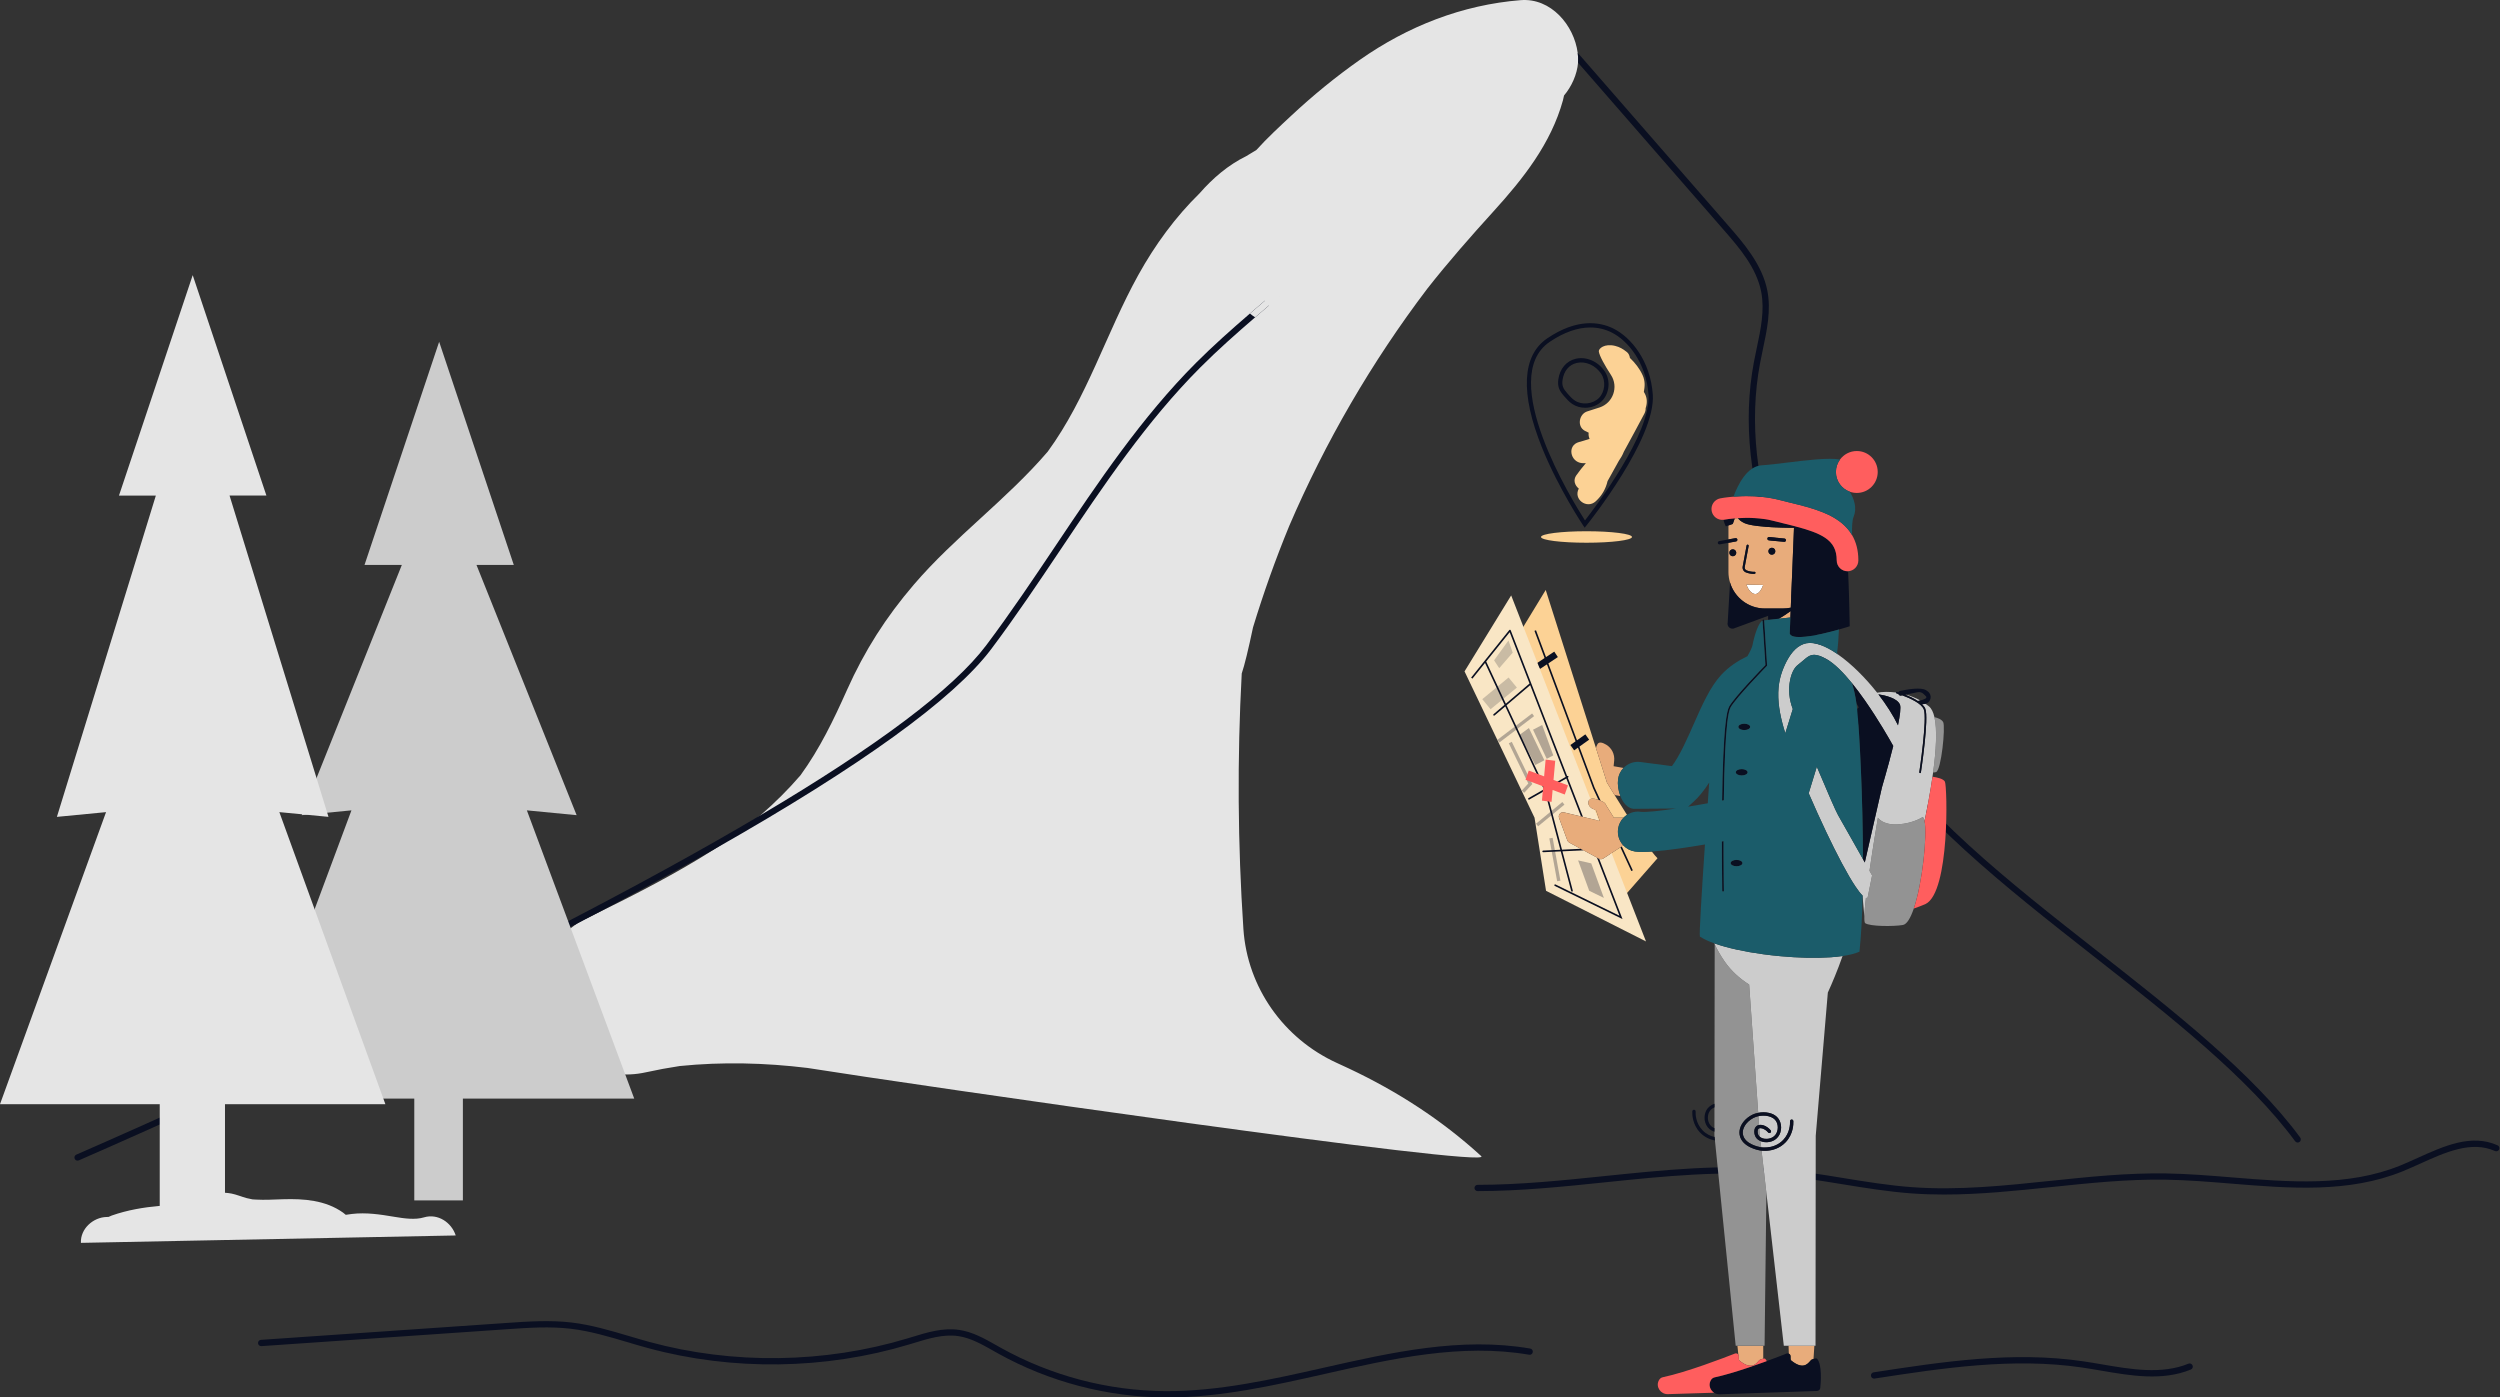 <?xml version="1.0" encoding="UTF-8"?>
<svg width="195px" height="109px" viewBox="0 0 195 109" version="1.1" xmlns="http://www.w3.org/2000/svg" xmlns:xlink="http://www.w3.org/1999/xlink">
    <rect x="0" y="0" width="195" height="109" fill="#333333" stroke="none"/>
    <!-- Generator: Sketch 57.1 (83088) - https://sketch.com -->
    <title>Woman Hiking</title>
    <desc>Created with Sketch.</desc>
    <g id="Page-1" stroke="none" stroke-width="1" fill="none" fill-rule="evenodd">
        <g id="General-Challenge-(-With-ongoing-challenge-)" transform="translate(-132, -568)">
            <g id="Woman-Hiking" transform="translate(132, 568)">
                <path d="M123.087,4.89 C123.017,5.8 122.579,6.762 121.994,7.45 C121.972,7.577 121.944,7.702 121.91,7.825 C120.975,11.201 118.818,13.926 116.506,16.472 C114.717,18.443 112.966,20.434 111.321,22.528 C106.997,28.23 103.384,34.448 100.558,41.027 C99.492,43.618 98.55,46.26 97.735,48.939 C97.375,50.646 97.07,51.907 96.855,52.533 C96.497,59.17 96.542,65.825 96.985,72.457 C97.292,77.021 100.121,81.011 104.273,82.908 C104.584,83.05 104.894,83.193 105.204,83.339 C108.982,85.12 112.446,87.351 115.539,90.18 C116.643,91.189 70.929,84.567 62.984,83.3 C59.673,82.897 56.34,82.814 53.021,83.15 C52.132,83.284 51.247,83.448 50.367,83.642 C47.199,84.342 44.019,82.821 42.792,79.773 C41.727,77.13 42.541,73.651 45.014,72.039 C45.192,71.923 45.38,71.816 45.575,71.721 C45.83,71.596 46.087,71.47 46.344,71.344 C46.35,71.341 46.357,71.337 46.363,71.334 C49.566,69.759 52.755,68.132 55.762,66.212 C56.453,65.769 57.135,65.312 57.806,64.836 C58.328,64.43 58.839,64.009 59.337,63.575 C60.44,62.615 61.48,61.586 62.436,60.475 C63.937,58.411 65.021,56.156 66.067,53.815 C67.434,50.757 69.1,48.143 71.286,45.593 C74.485,41.859 78.526,38.96 81.723,35.227 C84.797,31.02 86.281,25.975 88.792,21.443 C90.099,19.085 91.69,16.918 93.57,15.076 C94.605,13.891 95.805,12.868 97.197,12.184 C97.458,12.018 97.725,11.857 97.995,11.702 C97.996,11.702 97.996,11.702 97.996,11.701 C98.853,10.751 99.805,9.875 100.707,9.033 C102.393,7.459 104.187,5.99 106.073,4.665 C109.808,2.043 114.056,0.377 118.611,0.012 C120.977,-0.178 122.784,1.974 123.061,4.131 C123.078,4.256 123.09,4.381 123.095,4.506 C123.1,4.633 123.097,4.76 123.087,4.89 Z" id="Path" fill="#E5E5E5" fill-rule="nonzero"></path>
                <path d="M194.81,89.334 C192.775,88.42 190.638,89.385 188.57,90.32 C188.124,90.522 187.662,90.731 187.22,90.912 C183.124,92.575 178.546,92.2 174.119,91.838 C172.413,91.699 170.651,91.554 168.935,91.527 C165.926,91.48 162.886,91.798 159.944,92.106 C156.404,92.478 152.744,92.862 149.153,92.6 C147.338,92.469 145.506,92.169 143.735,91.88 C142.173,91.624 140.557,91.361 138.952,91.21 C134.36,90.78 129.697,91.264 125.187,91.73 C121.932,92.067 118.565,92.415 115.253,92.418 C115.118,92.418 115.009,92.527 115.009,92.663 C115.009,92.798 115.118,92.907 115.253,92.907 C118.589,92.905 121.969,92.556 125.237,92.217 C129.723,91.752 134.361,91.273 138.907,91.697 C140.496,91.846 142.102,92.108 143.655,92.362 C145.437,92.652 147.28,92.953 149.116,93.087 C149.952,93.148 150.791,93.174 151.63,93.174 C154.438,93.174 157.251,92.88 159.994,92.592 C162.921,92.285 165.948,91.967 168.925,92.015 C170.626,92.043 172.381,92.186 174.077,92.325 C178.563,92.693 183.2,93.072 187.403,91.364 C187.854,91.18 188.322,90.969 188.773,90.766 C190.739,89.876 192.775,88.956 194.61,89.781 C194.734,89.837 194.879,89.781 194.933,89.657 C194.987,89.535 194.933,89.389 194.81,89.334 Z" id="Path" fill="#0A0F21" fill-rule="nonzero"></path>
                <path d="M45.014,72.039 C45.461,71.806 45.905,71.574 46.344,71.344 C46.35,71.341 46.357,71.337 46.363,71.335 C49.759,69.548 52.892,67.841 55.762,66.212 C67.162,59.741 74.39,54.519 77.31,50.636 C79.221,48.094 81.024,45.402 82.768,42.801 C86.044,37.913 89.432,32.859 93.64,28.644 C94.993,27.289 96.451,26 97.9,24.752 C98.26,24.44 98.619,24.133 98.975,23.828 L98.658,23.456 C98.271,23.787 97.882,24.12 97.492,24.457 C96.066,25.687 94.632,26.959 93.295,28.296 C89.053,32.545 85.652,37.62 82.363,42.527 C80.623,45.124 78.823,47.81 76.92,50.34 C74.373,53.726 68.482,58.159 59.337,63.576 C54.775,66.279 49.404,69.227 43.235,72.412 C27.091,80.747 10.617,88.026 5.952,90.06 C5.829,90.113 5.771,90.258 5.826,90.382 C5.866,90.474 5.956,90.529 6.049,90.529 C6.082,90.529 6.116,90.522 6.147,90.509 C10.815,88.474 27.301,81.19 43.459,72.847 C43.982,72.576 44.502,72.308 45.014,72.039 Z" id="Path" fill="#0A0F21" fill-rule="nonzero"></path>
                <path d="M123.087,4.89 L134.444,17.927 C135.645,19.304 137.004,20.863 137.375,22.769 C137.651,24.198 137.336,25.692 137.029,27.137 C136.953,27.497 136.874,27.869 136.805,28.235 C135.933,32.891 136.466,37.839 138.435,43.36 C140.239,48.418 143.028,53.3 145.518,57.408 C149.244,63.553 156.392,69.163 163.306,74.589 C169.231,79.237 175.357,84.044 179.023,89.02 C179.103,89.128 179.255,89.152 179.366,89.072 C179.472,88.991 179.496,88.838 179.416,88.728 C175.71,83.7 169.557,78.871 163.608,74.202 C156.728,68.805 149.615,63.222 145.936,57.153 C143.458,53.066 140.685,48.211 138.895,43.196 C136.956,37.758 136.43,32.894 137.286,28.326 C137.354,27.966 137.432,27.597 137.507,27.239 C137.824,25.746 138.15,24.202 137.854,22.675 C137.459,20.64 135.992,18.957 134.813,17.604 L123.324,4.416 C123.238,4.319 123.151,4.223 123.061,4.131 C123.078,4.256 123.09,4.381 123.095,4.506 C123.1,4.633 123.098,4.76 123.087,4.89 Z" id="Path" fill="#0A0F21" fill-rule="nonzero"></path>
                <path d="M119.357,105.187 C113.971,104.261 108.527,105.49 103.261,106.68 C99.21,107.594 95.02,108.54 90.867,108.509 C86.407,108.475 81.987,107.309 78.086,105.14 C77.958,105.07 77.83,104.997 77.702,104.924 C76.798,104.412 75.862,103.883 74.807,103.731 C73.548,103.548 72.316,103.926 71.124,104.292 C71.01,104.327 70.895,104.362 70.781,104.396 C64.316,106.349 57.167,106.447 50.651,104.671 C50.119,104.526 49.58,104.366 49.057,104.211 C47.61,103.781 46.112,103.337 44.58,103.156 C42.901,102.957 41.199,103.074 39.552,103.187 L20.354,104.508 C20.219,104.517 20.117,104.635 20.126,104.77 C20.136,104.906 20.254,105.007 20.388,104.998 L39.586,103.677 C41.209,103.565 42.888,103.449 44.523,103.643 C46.014,103.82 47.49,104.258 48.918,104.681 C49.443,104.837 49.985,104.998 50.522,105.144 C57.125,106.943 64.37,106.844 70.921,104.865 C71.036,104.83 71.151,104.795 71.267,104.76 C72.407,104.411 73.587,104.048 74.737,104.215 C75.701,104.354 76.596,104.861 77.462,105.351 C77.591,105.424 77.719,105.497 77.848,105.569 C81.821,107.778 86.321,108.963 90.863,108.999 C90.933,108.999 91.003,109 91.074,109 C95.213,109 99.358,108.065 103.369,107.158 C108.588,105.979 113.984,104.761 119.275,105.67 C119.411,105.694 119.535,105.604 119.557,105.47 C119.58,105.337 119.49,105.209 119.357,105.187 Z" id="Path" fill="#0A0F21" fill-rule="nonzero"></path>
                <path d="M170.702,106.366 C168.61,107.22 166.247,106.814 163.962,106.422 C163.475,106.339 162.971,106.251 162.478,106.18 C157.003,105.373 151.481,106.221 146.14,107.042 C146.006,107.063 145.915,107.188 145.935,107.322 C145.953,107.443 146.057,107.53 146.176,107.53 C146.188,107.53 146.201,107.529 146.214,107.528 C151.519,106.712 157.006,105.871 162.408,106.667 C162.894,106.738 163.396,106.824 163.88,106.908 C166.233,107.312 168.665,107.73 170.888,106.823 C171.012,106.772 171.072,106.629 171.022,106.504 C170.97,106.375 170.827,106.314 170.702,106.366 Z" id="Path" fill="#0A0F21" fill-rule="nonzero"></path>
                <polygon id="Path" fill="#CCCCCC" fill-rule="nonzero" points="49.469 85.69 41.096 63.208 44.977 63.583 37.165 44.063 40.075 44.063 34.254 26.659 28.433 44.063 31.344 44.063 23.532 63.583 27.413 63.208 19.04 85.69 32.314 85.69 32.314 93.632 36.105 93.632 36.105 85.69"></polygon>
                <path d="M8.725,94.808 C8.636,94.839 8.547,94.879 8.461,94.922 C8.416,94.923 8.371,94.923 8.325,94.924 C7.272,94.945 6.261,95.839 6.311,96.943 L35.546,96.366 C35.216,95.345 34.149,94.631 33.068,94.955 C32.383,95.161 31.542,95.043 30.755,94.911 C29.659,94.726 28.572,94.559 27.462,94.687 C27.297,94.706 27.134,94.73 26.97,94.755 C26.902,94.695 26.832,94.637 26.757,94.584 C25.399,93.614 23.687,93.49 22.073,93.541 C21.37,93.563 20.667,93.607 19.964,93.568 C19.878,93.563 19.714,93.548 19.694,93.551 C19.542,93.525 19.388,93.492 19.24,93.453 C18.844,93.348 18.469,93.181 18.065,93.1 C17.889,93.065 17.717,93.045 17.549,93.035 L17.549,86.127 L30.06,86.127 L21.789,63.345 L25.622,63.715 L17.905,38.654 L20.78,38.654 L15.031,21.461 L9.28,38.656 L12.156,38.656 L4.438,63.716 L8.272,63.346 L0,86.127 L12.459,86.127 L12.459,94.06 C11.189,94.171 9.934,94.386 8.725,94.808 Z" id="Path" fill="#E5E5E5" fill-rule="nonzero"></path>
                <path d="M102.172,20.375 C102.147,20.616 102.123,20.86 102.095,21.108 C101.063,22.038 100.013,22.94 98.975,23.828 C98.619,24.133 98.26,24.44 97.9,24.752 C97.759,24.662 97.623,24.564 97.492,24.457 C97.882,24.12 98.271,23.786 98.658,23.456 C99.829,22.452 101.017,21.434 102.172,20.375 Z" id="Path" fill="#E5E5E5" fill-rule="nonzero"></path>
                <path d="M124.775,64.029 L124.719,64.016 L124.562,63.978 L124.211,63.08 C124.276,63.118 124.339,63.146 124.388,63.165 C124.448,63.189 124.488,63.199 124.488,63.199 L124.775,64.029 Z" id="Path" fill="#FCD295" fill-rule="nonzero"></path>
                <path d="M125.882,63.78 L125.3,62.85 C125.255,62.712 125.155,62.598 125.023,62.535 C124.973,62.51 124.916,62.484 124.853,62.458 C124.799,62.434 124.739,62.411 124.679,62.389 C124.454,62.309 124.212,62.256 124.058,62.32 C124.012,62.338 123.976,62.365 123.947,62.406 L118.723,49.049 L120.566,46.017 L124.489,58.361 L125.339,61.036 C125.339,61.036 125.577,61.431 125.94,62.017 C126.209,62.452 126.545,62.993 126.904,63.558 C126.807,63.622 126.717,63.697 126.635,63.78 L125.882,63.78 L125.882,63.78 Z" id="Path" fill="#FCD295" fill-rule="nonzero"></path>
                <path d="M129.286,66.942 L126.822,69.755 L125.593,66.612 L125.703,66.54 L126.389,66.092 L126.498,66.021 L126.619,65.941 C126.852,66.19 127.168,66.363 127.529,66.417 C127.685,66.439 127.876,66.449 128.097,66.449 C128.319,66.449 128.57,66.439 128.842,66.421 C129.018,66.652 129.17,66.834 129.286,66.942 Z" id="Path" fill="#FCD295" fill-rule="nonzero"></path>
                <path d="M119.975,51.967 L121.373,51.039" id="Path" stroke="#0A0F21" stroke-width="0.51"></path>
                <path d="M122.636,58.319 L123.805,57.487" id="Path" stroke="#0A0F21" stroke-width="0.51"></path>
                <path d="M124.376,61.423 L124.853,62.458 C124.799,62.434 124.739,62.411 124.679,62.389 L124.257,61.474 L119.687,49.206 L119.81,49.161 L124.376,61.423 Z" id="Path" fill="#0A0F21" fill-rule="nonzero"></path>
                <polygon id="Path" fill="#0A0F21" fill-rule="nonzero" points="127.36 67.886 127.243 67.941 126.389 66.092 126.498 66.021"></polygon>
                <path d="M128.388,73.432 L120.591,69.483 L119.693,63.78 L114.233,52.368 L117.872,46.443 L124.058,62.32 C123.986,62.348 123.934,62.402 123.91,62.489 C123.801,62.886 124.196,63.091 124.388,63.165 L124.719,64.016 L121.992,63.366 C121.736,63.304 121.516,63.553 121.606,63.801 L122.249,65.545 C122.276,65.621 122.331,65.683 122.401,65.722 L124.718,66.978 C124.825,67.036 124.953,67.03 125.055,66.965 L125.703,66.541 L128.388,73.432 Z" id="Path" fill="#F9E6C5" fill-rule="nonzero"></path>
                <polygon id="Path" fill="#0A0F21" fill-rule="nonzero" opacity="0.2" points="117.661 49.958 116.537 51.507 116.939 52.119 117.991 50.905"></polygon>
                <path d="M115.941,54.928 L117.993,53.238" id="Path" stroke="#0A0F21" stroke-width="1.019" opacity="0.2"></path>
                <g id="Group" opacity="0.3" transform="translate(116.71, 55.59)" fill="#0A0F21" fill-rule="nonzero">
                    <polygon id="Path" points="2.793 0.061 0.084 2.118 0.241 2.326 2.95 0.269"></polygon>
                    <polygon id="Path" points="0.976 2.386 2.497 5.522 1.99 6.072 2.181 6.249 2.808 5.568 1.21 2.272"></polygon>
                    <polygon id="Path" points="7.408 11.754 6.381 11.52 7.25 13.893 8.394 14.448"></polygon>
                    <polygon id="Path" points="3.935 3.598 4.447 3.331 3.578 0.956 2.866 1.327"></polygon>
                    <polygon id="Path" points="2.546 1.196 1.814 1.728 3.04 4.082 3.753 3.71"></polygon>
                    <polygon id="Path" points="4.394 9.759 4.138 9.806 4.748 13.149 5.004 13.103"></polygon>
                    <polygon id="Path" points="5.151 6.969 3.099 8.658 3.264 8.86 5.316 7.17"></polygon>
                </g>
                <path d="M124.737,66.987 C124.731,66.985 124.725,66.982 124.718,66.978 L124.561,66.893 L126.317,71.427 L121.329,68.987 C121.296,68.971 121.257,68.984 121.242,69.017 C121.226,69.05 121.239,69.089 121.272,69.104 L126.557,71.69 L124.737,66.987 Z M122.553,69.5 C122.561,69.53 122.587,69.548 122.617,69.548 C122.622,69.548 122.627,69.548 122.632,69.547 C122.667,69.538 122.688,69.501 122.679,69.468 L121.871,66.404 L123.516,66.327 L123.294,66.206 L121.837,66.275 L120.637,61.723 L120.591,61.623 L122.172,60.722 L123.318,63.682 L123.472,63.719 L122.287,60.657 L122.312,60.643 C122.344,60.625 122.355,60.584 122.337,60.553 C122.319,60.522 122.28,60.511 122.249,60.53 L122.239,60.535 L117.835,49.161 C117.823,49.127 117.785,49.11 117.752,49.123 C117.741,49.127 117.734,49.133 117.725,49.143 L114.748,52.853 L114.849,52.935 L115.832,51.71 L117.353,54.976 L116.494,55.708 C116.467,55.732 116.463,55.772 116.487,55.799 C116.5,55.815 116.518,55.823 116.536,55.823 C116.552,55.823 116.566,55.818 116.579,55.807 L117.411,55.099 L120.423,61.568 L119.223,62.251 C119.192,62.268 119.182,62.308 119.2,62.339 C119.212,62.36 119.234,62.372 119.256,62.372 C119.266,62.372 119.278,62.369 119.289,62.364 L120.479,61.687 L120.515,61.767 L121.704,66.281 L120.363,66.344 C120.327,66.345 120.3,66.375 120.301,66.412 C120.302,66.447 120.332,66.474 120.366,66.474 L120.37,66.474 L121.739,66.409 L122.553,69.5 Z M115.923,51.597 L117.756,49.312 L119.304,53.314 L117.456,54.889 L115.923,51.597 Z M117.513,55.011 L119.355,53.443 L122.125,60.6 L120.536,61.504 L117.513,55.011 Z" id="Shape" fill="#0A0F21" fill-rule="nonzero"></path>
                <path d="M123.603,41.161 L123.477,40.972 C123.459,40.943 121.574,38.121 120.29,34.949 C118.566,30.688 118.706,27.726 120.696,26.384 C123.021,24.816 124.77,25.102 125.828,25.618 C127.233,26.305 128.732,28.162 128.918,30.768 C129.162,34.199 123.967,40.709 123.746,40.985 L123.603,41.161 Z M124.048,25.544 C123.053,25.544 121.984,25.919 120.882,26.662 C116.717,29.471 122.671,39.105 123.628,40.593 C124.475,39.503 128.799,33.785 128.584,30.791 C128.407,28.319 126.999,26.563 125.681,25.919 C125.168,25.669 124.621,25.544 124.048,25.544 Z" id="Shape" fill="#0A0F21" fill-rule="nonzero"></path>
                <path d="M123.746,42.333 C125.706,42.333 127.295,42.133 127.295,41.885 C127.295,41.638 125.706,41.437 123.746,41.437 C121.786,41.437 120.197,41.638 120.197,41.885 C120.197,42.133 121.786,42.333 123.746,42.333 Z" id="Path" fill="#FCD295" fill-rule="nonzero"></path>
                <path d="M128.22,30.57 C128.294,30.144 128.34,29.736 128.119,29.254 C127.889,28.751 127.538,28.302 127.134,27.92 C127.108,27.741 127.033,27.566 126.9,27.463 C126.605,27.231 126.345,27.068 125.98,26.979 C125.146,26.776 124.678,27.19 124.708,27.416 C124.753,27.756 125.178,28.514 125.656,29.249 C126.259,30.175 125.825,31.424 124.78,31.777 C124.41,31.902 124.068,32.013 123.827,32.082 C123.164,32.272 122.977,33.269 123.628,33.61 C123.724,33.661 123.82,33.707 123.915,33.748 C123.895,33.918 123.918,34.087 123.989,34.232 C123.642,34.349 123.3,34.441 123.162,34.479 C122.207,34.741 122.484,36.036 123.385,36.122 C123.494,36.132 123.596,36.131 123.698,36.124 C123.437,36.428 123.191,36.743 122.956,37.07 C122.683,37.451 122.84,37.866 123.146,38.111 C122.698,38.944 123.777,39.733 124.466,39.102 C124.953,38.657 125.255,38.12 125.387,37.533 C125.682,37.008 125.973,36.483 126.264,35.955 C126.427,35.722 126.565,35.48 126.662,35.231 C127.199,34.25 127.732,33.265 128.255,32.278 C128.336,32.126 128.366,31.978 128.359,31.839 C128.502,31.413 128.491,30.976 128.22,30.57 Z" id="Path" fill="#FCD295" fill-rule="nonzero"></path>
                <path d="M137.373,45.621 L136.231,45.599 C136.309,45.921 136.616,46.351 136.929,46.335 C137.182,46.322 137.395,45.991 137.493,45.719 C137.506,45.686 137.516,45.654 137.524,45.624 L137.373,45.621 Z" id="Path" fill="#FFFFFF" fill-rule="nonzero"></path>
                <path d="M139.68,47.398 L139.688,47.209 L139.712,46.606 L139.93,41.171 C139.93,41.171 136.868,41.182 136.059,40.799 C135.797,40.675 135.644,40.539 135.559,40.416 C135.473,40.421 135.39,40.426 135.312,40.433 L135.157,40.868 L134.819,40.985 L134.819,42.075 L135.364,41.976 C135.435,41.963 135.503,42.01 135.515,42.082 C135.528,42.152 135.481,42.22 135.411,42.233 L134.819,42.34 L134.819,44.613 C134.819,44.901 134.862,45.178 134.942,45.439 C135.294,46.61 136.379,47.462 137.662,47.462 L137.912,47.462 L138.291,47.462 L139.03,47.462 C139.252,47.462 139.469,47.44 139.68,47.398 Z M137.935,43.018 C137.922,42.87 138.033,42.738 138.182,42.727 C138.331,42.714 138.461,42.826 138.474,42.974 C138.486,43.124 138.375,43.254 138.226,43.267 C138.076,43.279 137.946,43.168 137.935,43.018 Z M137.994,41.888 L139.189,42.005 C139.26,42.012 139.312,42.075 139.306,42.147 C139.299,42.215 139.242,42.264 139.177,42.264 L139.164,42.264 L137.97,42.147 C137.898,42.139 137.846,42.077 137.853,42.005 C137.859,41.933 137.922,41.881 137.994,41.888 Z M134.89,43.138 C134.877,42.989 134.987,42.858 135.137,42.845 C135.286,42.834 135.416,42.944 135.428,43.094 C135.441,43.242 135.329,43.374 135.181,43.386 C135.031,43.398 134.901,43.287 134.89,43.138 Z M136.158,44.638 C136.083,44.604 136.022,44.548 135.981,44.481 C135.931,44.398 135.91,44.298 135.928,44.196 L136.233,42.551 C136.241,42.507 136.283,42.475 136.328,42.484 C136.373,42.493 136.403,42.537 136.395,42.581 L136.089,44.226 C136.07,44.334 136.126,44.442 136.226,44.488 C136.445,44.587 136.757,44.609 136.82,44.6 C136.856,44.587 136.898,44.6 136.918,44.635 C136.942,44.673 136.93,44.724 136.891,44.747 C136.872,44.759 136.83,44.765 136.773,44.765 C136.622,44.765 136.367,44.724 136.187,44.649 C136.176,44.645 136.167,44.642 136.158,44.638 L136.158,44.638 Z M136.929,46.335 C136.616,46.351 136.309,45.921 136.231,45.599 L137.373,45.621 L137.524,45.624 C137.516,45.654 137.506,45.686 137.493,45.719 C137.395,45.991 137.182,46.322 136.929,46.335 Z M138.76,48.261 C139.064,48.086 139.395,47.861 139.669,47.665 L139.65,48.164 L138.76,48.261 Z M126.387,62.09 L125.94,62.017 C125.577,61.431 125.339,61.036 125.339,61.036 L124.489,58.361 C124.498,58.264 124.533,58.155 124.609,58.035 C124.734,57.836 125.008,57.922 125.278,58.082 C125.714,58.34 125.957,58.83 125.906,59.333 L125.862,59.764 L126.632,59.9 C126.409,60.134 126.254,60.437 126.209,60.782 C126.158,61.172 126.222,61.662 126.387,62.09 Z M125.882,63.78 L126.635,63.78 C126.415,64.008 126.262,64.305 126.212,64.644 C126.141,65.135 126.305,65.605 126.619,65.941 L126.498,66.021 L126.389,66.092 L125.703,66.54 L125.593,66.612 L125.055,66.965 C124.96,67.026 124.84,67.034 124.737,66.987 C124.731,66.985 124.725,66.982 124.718,66.978 L124.561,66.893 L123.516,66.327 L123.294,66.206 L122.401,65.722 C122.331,65.683 122.276,65.621 122.249,65.545 L121.606,63.801 C121.516,63.553 121.735,63.304 121.992,63.366 L123.318,63.682 L123.472,63.719 L124.562,63.978 L124.719,64.016 L124.775,64.029 L124.488,63.199 C124.488,63.199 124.448,63.189 124.388,63.165 C124.339,63.146 124.276,63.118 124.211,63.08 C124.027,62.973 123.829,62.785 123.91,62.489 C123.919,62.456 123.932,62.429 123.947,62.406 C123.976,62.365 124.012,62.338 124.058,62.32 C124.212,62.256 124.454,62.309 124.679,62.389 C124.739,62.411 124.799,62.434 124.853,62.458 C124.916,62.484 124.973,62.51 125.023,62.535 C125.155,62.598 125.255,62.712 125.3,62.85 L125.882,63.78 Z M139.507,104.967 L139.528,105.584 C139.608,105.621 139.667,105.701 139.664,105.8 L139.664,105.819 C139.661,105.949 139.659,106.073 139.71,106.114 C140.602,106.843 140.979,106.408 141.189,106.166 C141.243,106.104 141.286,106.054 141.324,106.041 C141.348,106.033 141.372,106.024 141.397,106.016 L141.397,106.016 C141.416,106.009 141.434,106.002 141.453,105.996 L141.521,104.967 L139.507,104.967 Z M135.629,105.789 C135.63,105.739 135.615,105.694 135.589,105.657 L135.519,104.967 L137.533,104.967 L137.533,105.972 C137.469,105.986 137.397,106.012 137.325,106.038 C137.313,106.043 137.3,106.047 137.287,106.052 C137.249,106.065 137.206,106.114 137.151,106.177 C136.941,106.418 136.563,106.851 135.673,106.121 C135.623,106.08 135.625,105.958 135.628,105.829 C135.629,105.816 135.629,105.802 135.629,105.789 Z" id="Shape" fill="#E8AC7B"></path>
                <path d="M151.568,56.326 C151.455,56.111 151.132,55.994 150.886,55.935 C151.112,56.919 151.015,58.526 150.782,60.247 C150.859,60.256 150.938,60.251 151.015,60.221 C151.424,60.063 151.757,56.689 151.568,56.326 Z M149.962,63.732 C149.962,63.732 149.802,63.841 149.51,63.965 C149.177,64.104 148.673,64.263 148.036,64.3 C146.837,64.37 146.477,63.781 146.477,63.781 C146.477,63.781 146.119,65.855 145.82,67.921 C145.946,68.148 146.023,68.283 146.023,68.283 L145.671,70.024 C145.635,70.045 145.59,70.047 145.541,70.032 C145.473,70.618 145.429,71.123 145.419,71.478 C145.412,71.78 145.43,71.971 145.484,72.008 C145.862,72.268 147.694,72.274 148.425,72.149 C148.738,72.095 149.026,71.598 149.275,70.868 C149.956,68.868 150.336,65.128 150.116,64.035 C150.08,63.859 150.03,63.753 149.962,63.732 Z M135.693,88.525 C135.854,89.472 137.154,89.717 137.302,89.742 C137.319,89.745 137.352,89.75 137.402,89.754 L137.779,93.053 L137.637,104.967 L137.533,104.967 L135.519,104.967 L135.384,104.967 L133.766,88.959 L133.738,88.688 L133.725,88.563 L133.725,88.275 L133.727,87.999 L133.727,87.487 L133.728,86.372 L133.729,86.092 L133.746,73.656 C133.946,74.082 134.197,74.521 134.505,74.973 C135.021,75.728 135.698,76.328 136.435,76.799 L137.141,86.799 C137.05,86.816 136.962,86.839 136.883,86.867 C136.627,86.955 136.378,87.109 136.172,87.304 C136.088,87.384 136.011,87.471 135.945,87.565 C135.809,87.754 135.715,87.966 135.686,88.19 C135.672,88.292 135.672,88.395 135.688,88.499 C135.689,88.508 135.69,88.517 135.693,88.525 Z M136.202,87.656 L136.202,87.658 C136.049,87.849 135.948,88.069 135.937,88.297 C135.935,88.352 135.937,88.407 135.945,88.461 C136.059,89.247 137.213,89.463 137.345,89.485 C137.351,89.487 137.36,89.488 137.372,89.489 L137.317,89.003 C137.167,88.938 137.044,88.84 136.964,88.721 C136.79,88.457 136.773,88.021 137.013,87.832 C137.067,87.79 137.132,87.762 137.207,87.748 L137.159,87.061 C137.091,87.075 137.026,87.092 136.968,87.113 C136.683,87.212 136.4,87.41 136.202,87.656 Z M137.28,88.68 C137.239,88.65 137.207,88.615 137.181,88.576 C137.068,88.405 137.064,88.123 137.173,88.037 C137.187,88.025 137.206,88.016 137.225,88.011 L137.262,88.517 L137.28,88.68 Z" id="Shape" fill="#939393"></path>
                <path d="M150.465,55.101 C150.661,55.265 150.798,55.553 150.886,55.935 C151.112,56.919 151.015,58.526 150.782,60.247 L150.782,60.247 C150.767,60.359 150.751,60.471 150.734,60.584 C150.565,61.752 150.34,62.954 150.115,64.035 C150.08,63.859 150.03,63.753 149.962,63.732 C149.962,63.732 149.802,63.841 149.51,63.965 C149.177,64.104 148.673,64.263 148.036,64.3 C146.837,64.37 146.477,63.781 146.477,63.781 C146.477,63.781 146.119,65.855 145.82,67.921 C145.946,68.148 146.023,68.283 146.023,68.283 L145.671,70.024 C145.635,70.045 145.59,70.047 145.541,70.032 C145.473,70.618 145.429,71.123 145.419,71.478 C145.386,71.13 145.345,70.656 145.305,70.193 L145.305,70.193 L145.282,69.933 C145.284,69.908 145.284,69.884 145.284,69.859 L145.284,69.858 L145.276,69.851 C145.119,69.698 144.934,69.46 144.728,69.151 C144.1,68.216 143.273,66.639 142.444,64.892 C141.979,63.913 141.512,62.88 141.078,61.875 C141.246,61.324 141.429,60.73 141.615,60.123 L141.712,59.804 C142.49,61.647 143.187,63.267 143.366,63.574 C143.545,63.884 144.007,64.7 144.496,65.569 C144.585,65.727 144.676,65.888 144.766,66.047 L144.766,66.048 L144.768,66.051 C144.956,66.387 145.143,66.718 145.312,67.017 L145.346,67.077 L145.346,67.077 L145.346,67.078 C145.383,67.144 145.419,67.209 145.455,67.273 L146.792,61.416 C146.792,61.416 147.269,59.805 147.674,58.185 C147.362,57.625 146.513,56.141 145.497,54.683 C145.49,54.673 145.482,54.662 145.475,54.651 L145.475,54.651 C145.467,54.64 145.46,54.63 145.453,54.619 C145.132,54.161 144.795,53.706 144.453,53.285 C143.783,52.459 143.095,51.761 142.477,51.415 C142.468,51.41 142.459,51.405 142.45,51.4 L142.45,51.4 C142.447,51.399 142.445,51.397 142.443,51.396 C142.442,51.395 142.44,51.394 142.439,51.394 C141.614,50.939 141.272,51.025 140.895,51.314 C140.86,51.342 140.825,51.37 140.789,51.4 C140.74,51.441 140.69,51.484 140.638,51.529 C140.524,51.627 140.399,51.736 140.252,51.847 C140.113,51.951 140.001,52.089 139.91,52.248 C139.784,52.467 139.698,52.726 139.64,52.991 L139.636,53.01 C139.472,53.776 139.555,54.574 139.837,55.304 C139.837,55.304 139.839,55.304 139.837,55.306 C139.75,55.588 139.657,55.89 139.559,56.206 C139.461,56.523 139.358,56.853 139.254,57.192 C139.206,57.044 139.164,56.905 139.128,56.779 C138.83,55.736 138.631,54.665 138.731,53.619 C138.771,53.199 138.86,52.784 139.008,52.376 C139.138,52.019 139.295,51.666 139.484,51.352 C139.52,51.287 139.559,51.224 139.602,51.163 C139.602,51.163 139.601,51.162 139.602,51.162 C139.623,51.129 139.645,51.098 139.669,51.067 C139.892,50.751 140.156,50.492 140.461,50.332 C140.461,50.332 140.462,50.331 140.462,50.332 C140.603,50.256 140.751,50.203 140.909,50.173 C141.553,50.054 142.392,50.384 143.28,50.99 C143.315,51.013 143.349,51.037 143.384,51.063 C144.413,51.783 145.498,52.863 146.417,54.03 C146.824,53.955 147.34,53.942 147.893,54.017 C147.889,54.05 147.907,54.08 147.939,54.089 C147.94,54.089 147.946,54.091 147.956,54.095 L147.956,54.095 C147.978,54.101 148.019,54.114 148.075,54.132 C148.088,54.172 148.115,54.209 148.158,54.234 C148.197,54.256 148.242,54.264 148.286,54.254 C148.295,54.252 148.306,54.25 148.317,54.248 L148.317,54.248 C148.334,54.245 148.354,54.241 148.375,54.236 C148.676,54.348 149.081,54.516 149.421,54.722 C149.718,54.899 149.966,55.106 150.054,55.329 C150.334,56.034 149.711,60.187 149.705,60.229 C149.698,60.264 149.723,60.298 149.759,60.303 L149.769,60.303 C149.8,60.303 149.828,60.281 149.832,60.248 C149.859,60.076 150.468,56.018 150.175,55.281 C150.126,55.157 150.036,55.04 149.919,54.931 L150.117,54.907 C150.143,54.905 150.167,54.899 150.191,54.893 C150.284,54.958 150.377,55.027 150.465,55.101 Z M148.199,54.967 C147.996,54.458 147.06,54.24 146.513,54.155 C147.129,54.954 147.663,55.788 148.044,56.573 C148.201,55.796 148.282,55.177 148.199,54.967 Z M148.665,54.179 C149.043,54.285 149.424,54.436 149.785,54.636 C149.73,54.65 149.677,54.661 149.629,54.671 C149.617,54.673 149.606,54.675 149.594,54.678 C149.29,54.477 148.922,54.311 148.614,54.188 C148.623,54.187 148.631,54.185 148.64,54.184 C148.648,54.182 148.657,54.18 148.665,54.179 Z M138.868,74.583 C138.419,74.542 137.97,74.491 137.529,74.431 C136.097,74.237 134.748,73.948 133.746,73.593 C133.74,73.592 133.734,73.589 133.728,73.587 C133.723,73.585 133.717,73.582 133.711,73.58 L133.711,73.58 C133.723,73.605 133.734,73.63 133.746,73.656 C133.946,74.082 134.197,74.521 134.505,74.973 C135.021,75.728 135.698,76.328 136.435,76.799 L137.141,86.799 C137.397,86.748 137.689,86.74 137.962,86.802 C138.309,86.875 138.627,87.056 138.8,87.392 C139.016,87.811 138.976,88.465 138.538,88.831 C138.345,88.993 138.091,89.084 137.825,89.093 C137.75,89.097 137.673,89.092 137.597,89.082 C137.497,89.066 137.402,89.04 137.317,89.003 L137.372,89.489 C137.441,89.498 137.606,89.515 137.82,89.498 C138.184,89.47 138.686,89.343 139.093,88.915 C139.623,88.356 139.632,87.659 139.621,87.458 C139.619,87.387 139.673,87.325 139.745,87.322 C139.816,87.316 139.879,87.373 139.881,87.445 C139.893,87.672 139.883,88.46 139.281,89.094 C138.81,89.589 138.23,89.73 137.818,89.759 C137.753,89.764 137.692,89.765 137.636,89.765 C137.54,89.765 137.46,89.76 137.402,89.754 L137.779,93.053 L139.137,104.967 L139.507,104.967 L141.521,104.967 L141.611,104.967 L141.612,103.633 L141.627,88.594 L142.571,77.423 C142.899,76.703 143.329,75.693 143.72,74.57 C143.437,74.612 143.129,74.643 142.804,74.667 C141.645,74.748 140.257,74.712 138.868,74.583 Z M138.371,88.632 C138.228,88.751 138.032,88.821 137.829,88.831 C137.764,88.835 137.699,88.833 137.634,88.823 C137.493,88.803 137.369,88.753 137.28,88.68 L137.262,88.517 L137.225,88.011 C137.362,87.964 137.621,88.033 137.854,88.267 C137.875,88.288 137.896,88.31 137.916,88.334 C137.962,88.388 138.045,88.395 138.1,88.348 C138.153,88.301 138.159,88.219 138.113,88.164 C138.037,88.077 137.958,88.003 137.878,87.944 C137.644,87.771 137.397,87.712 137.207,87.747 L137.159,87.061 C137.398,87.01 137.684,87.001 137.942,87.065 C138.208,87.127 138.443,87.267 138.569,87.512 C138.734,87.832 138.705,88.352 138.371,88.632 Z" id="Shape" fill="#CCCCCC"></path>
                <path d="M144.152,44.556 C144.137,44.558 144.122,44.558 144.108,44.558 C143.641,44.558 143.263,44.179 143.263,43.712 C143.263,42.893 142.967,42.355 142.356,41.945 C141.811,41.578 141.019,41.312 139.965,41.037 C139.758,40.984 139.542,40.929 139.316,40.874 C139.265,40.862 139.215,40.849 139.164,40.837 L139.164,40.837 C138.912,40.775 138.661,40.714 138.413,40.649 C137.386,40.378 136.319,40.367 135.559,40.416 C135.644,40.539 135.797,40.675 136.059,40.799 C136.868,41.182 139.93,41.171 139.93,41.171 L139.712,46.606 L139.688,47.209 L139.68,47.398 C139.469,47.44 139.252,47.462 139.03,47.462 L138.291,47.462 L137.912,47.462 L137.662,47.462 C136.379,47.462 135.294,46.61 134.942,45.439 L134.76,48.558 C134.69,48.835 134.935,49.091 135.215,49.029 L137.912,48.036 L137.912,48.353 L138.76,48.261 C139.064,48.086 139.395,47.861 139.669,47.665 L139.65,48.164 L139.621,48.872 L139.599,49.417 C139.668,49.631 139.996,49.703 140.447,49.688 C140.922,49.675 141.538,49.567 142.135,49.434 C142.607,49.328 143.067,49.205 143.438,49.1 C143.936,48.96 144.278,48.849 144.278,48.849 C144.278,48.849 144.245,46.567 144.153,44.556 L144.152,44.556 Z M144.453,53.285 C144.795,53.706 145.132,54.161 145.453,54.619 L145.458,54.627 L145.467,54.64 L145.475,54.651 L145.475,54.651 L145.475,54.651 L145.475,54.652 L145.475,54.652 L145.484,54.665 C145.488,54.671 145.493,54.677 145.497,54.683 C146.513,56.141 147.362,57.625 147.674,58.185 C147.269,59.805 146.792,61.416 146.792,61.416 L145.455,67.272 C145.419,67.209 145.383,67.145 145.346,67.078 L145.345,67.077 L145.312,67.017 C145.303,62.205 145.044,57.15 144.855,55.311 C144.894,55.263 144.934,55.214 144.976,55.168 L144.966,55.15 L144.966,55.15 C144.931,55.086 144.876,54.983 144.8,54.852 C144.72,54.275 144.603,53.759 144.453,53.285 Z M150.191,54.893 C150.608,54.787 150.743,54.235 150.392,53.95 C150.346,53.91 150.294,53.873 150.238,53.838 C149.85,53.59 148.817,53.761 148.21,53.891 C148.147,53.904 148.102,53.946 148.08,53.997 L148.054,53.988 L148.033,53.982 L148.032,53.982 C148.002,53.972 147.982,53.966 147.975,53.964 C147.941,53.954 147.905,53.974 147.894,54.008 C147.894,54.01 147.894,54.011 147.893,54.013 C147.893,54.015 147.893,54.016 147.893,54.017 C147.889,54.05 147.907,54.08 147.939,54.089 C147.94,54.089 147.946,54.091 147.956,54.095 L147.956,54.095 C147.978,54.101 148.019,54.114 148.075,54.132 C148.088,54.172 148.115,54.209 148.158,54.234 C148.197,54.256 148.242,54.264 148.286,54.254 C148.295,54.252 148.306,54.25 148.317,54.248 C148.334,54.245 148.354,54.241 148.375,54.236 C148.676,54.348 149.081,54.516 149.421,54.722 C149.718,54.899 149.966,55.106 150.054,55.329 C150.334,56.034 149.711,60.187 149.705,60.229 C149.698,60.264 149.723,60.298 149.759,60.303 L149.769,60.303 C149.8,60.303 149.828,60.281 149.832,60.248 C149.859,60.076 150.468,56.018 150.175,55.281 C150.126,55.157 150.036,55.04 149.919,54.931 L150.117,54.907 C150.143,54.905 150.167,54.899 150.191,54.893 Z M149.785,54.636 C149.73,54.65 149.677,54.661 149.629,54.671 C149.617,54.673 149.606,54.675 149.594,54.678 C149.29,54.477 148.922,54.311 148.614,54.188 C148.623,54.187 148.631,54.185 148.64,54.184 C148.644,54.183 148.648,54.182 148.653,54.181 C148.657,54.18 148.661,54.18 148.665,54.179 C148.732,54.165 148.802,54.151 148.873,54.136 L148.877,54.136 C149.116,54.087 149.364,54.036 149.508,54.004 C149.856,53.929 149.997,54.075 150.227,54.316 C150.364,54.459 150.057,54.57 149.785,54.636 Z M146.513,54.155 C147.129,54.954 147.663,55.788 148.044,56.573 C148.201,55.795 148.282,55.177 148.199,54.967 C147.996,54.458 147.06,54.24 146.513,54.155 Z M139.306,42.147 C139.299,42.215 139.242,42.264 139.177,42.264 L139.164,42.264 L137.97,42.147 C137.898,42.139 137.846,42.077 137.853,42.005 C137.859,41.933 137.922,41.881 137.994,41.888 L139.189,42.005 C139.26,42.012 139.312,42.075 139.306,42.147 Z M137.935,43.018 C137.946,43.168 138.076,43.279 138.226,43.267 C138.375,43.254 138.486,43.124 138.474,42.974 C138.461,42.826 138.331,42.714 138.182,42.727 C138.033,42.738 137.922,42.87 137.935,43.018 Z M141.397,106.016 L141.397,106.016 L141.397,106.016 C141.416,106.009 141.434,106.002 141.453,105.996 C141.575,105.953 141.687,105.926 141.742,105.993 C142.119,106.447 142.037,107.766 141.983,108.254 C141.969,108.39 141.854,108.493 141.718,108.497 L134.135,108.754 C133.972,108.759 133.821,108.714 133.698,108.631 C133.399,108.44 133.248,108.049 133.423,107.7 C133.489,107.567 133.588,107.467 133.737,107.435 C134.504,107.271 135.446,106.985 136.349,106.681 C136.758,106.543 137.16,106.401 137.533,106.266 C137.61,106.238 137.687,106.21 137.762,106.183 L137.805,106.167 C138.479,105.919 139.037,105.701 139.345,105.579 C139.408,105.553 139.473,105.558 139.528,105.584 C139.608,105.621 139.667,105.701 139.664,105.8 L139.664,105.819 C139.661,105.949 139.659,106.073 139.71,106.114 C140.602,106.843 140.979,106.408 141.189,106.167 C141.243,106.104 141.286,106.054 141.324,106.042 C141.348,106.034 141.372,106.025 141.397,106.016 Z M137.225,88.011 C137.362,87.964 137.621,88.033 137.854,88.267 C137.875,88.288 137.896,88.31 137.916,88.334 C137.962,88.388 138.045,88.395 138.1,88.348 C138.153,88.301 138.159,88.219 138.113,88.164 C138.037,88.077 137.958,88.003 137.878,87.944 C137.644,87.771 137.397,87.712 137.207,87.747 C137.131,87.762 137.067,87.79 137.013,87.832 C136.773,88.021 136.79,88.457 136.964,88.721 C137.044,88.84 137.167,88.938 137.317,89.003 C137.402,89.04 137.497,89.066 137.597,89.081 C137.673,89.092 137.75,89.097 137.825,89.093 C138.091,89.084 138.345,88.993 138.538,88.831 C138.976,88.465 139.016,87.811 138.8,87.392 C138.627,87.056 138.309,86.874 137.962,86.802 C137.689,86.74 137.397,86.748 137.141,86.799 C137.05,86.816 136.962,86.839 136.883,86.867 C136.627,86.955 136.378,87.109 136.172,87.304 C136.088,87.384 136.011,87.471 135.945,87.565 C135.808,87.754 135.715,87.966 135.686,88.19 C135.672,88.292 135.672,88.395 135.688,88.499 C135.689,88.508 135.69,88.517 135.693,88.525 C135.854,89.472 137.154,89.717 137.302,89.742 C137.319,89.744 137.352,89.75 137.402,89.754 C137.46,89.76 137.54,89.765 137.636,89.765 C137.692,89.765 137.753,89.764 137.818,89.759 C138.23,89.73 138.81,89.589 139.281,89.094 C139.883,88.46 139.893,87.672 139.881,87.445 C139.879,87.373 139.816,87.316 139.745,87.321 C139.673,87.325 139.619,87.387 139.621,87.458 C139.632,87.659 139.623,88.356 139.092,88.915 C138.686,89.343 138.184,89.47 137.82,89.498 C137.606,89.515 137.441,89.498 137.372,89.489 C137.36,89.488 137.351,89.486 137.345,89.485 C137.213,89.463 136.059,89.247 135.945,88.461 C135.937,88.407 135.935,88.352 135.937,88.297 C135.948,88.069 136.049,87.849 136.202,87.657 L136.202,87.656 C136.4,87.41 136.683,87.212 136.968,87.113 C137.026,87.092 137.091,87.075 137.159,87.061 C137.398,87.01 137.684,87.001 137.942,87.065 C138.208,87.127 138.443,87.267 138.569,87.512 C138.734,87.832 138.705,88.352 138.371,88.632 C138.228,88.751 138.032,88.821 137.829,88.831 C137.764,88.835 137.699,88.832 137.634,88.823 C137.493,88.803 137.369,88.753 137.28,88.68 C137.239,88.65 137.207,88.615 137.181,88.576 C137.068,88.405 137.064,88.123 137.173,88.037 C137.187,88.025 137.206,88.016 137.225,88.011 Z M136.053,56.448 C136.308,56.448 136.514,56.56 136.514,56.697 C136.514,56.835 136.308,56.946 136.053,56.946 C135.799,56.946 135.593,56.835 135.593,56.697 C135.593,56.56 135.799,56.448 136.053,56.448 Z M135.391,60.238 C135.391,60.376 135.598,60.487 135.853,60.487 C136.107,60.487 136.313,60.376 136.313,60.238 C136.313,60.101 136.107,59.99 135.853,59.99 C135.598,59.99 135.391,60.101 135.391,60.238 Z M136.328,42.484 C136.373,42.493 136.403,42.537 136.395,42.581 L136.089,44.226 C136.07,44.334 136.126,44.442 136.226,44.488 C136.445,44.587 136.757,44.609 136.82,44.6 C136.856,44.587 136.898,44.6 136.918,44.635 C136.942,44.673 136.93,44.724 136.891,44.747 C136.872,44.759 136.83,44.765 136.773,44.765 C136.622,44.765 136.367,44.724 136.187,44.649 C136.176,44.646 136.167,44.642 136.158,44.638 L136.158,44.638 C136.083,44.604 136.022,44.548 135.981,44.481 C135.931,44.398 135.91,44.298 135.928,44.196 L136.233,42.551 C136.241,42.507 136.283,42.475 136.328,42.484 Z M134.99,67.321 C134.99,67.458 135.196,67.57 135.451,67.57 C135.706,67.57 135.911,67.458 135.911,67.321 C135.911,67.183 135.706,67.072 135.451,67.072 C135.196,67.072 134.99,67.183 134.99,67.321 Z M134.89,43.138 C134.877,42.989 134.987,42.858 135.137,42.845 C135.286,42.834 135.416,42.944 135.428,43.094 C135.441,43.242 135.329,43.374 135.181,43.386 C135.031,43.398 134.901,43.287 134.89,43.138 Z M134.819,40.985 L135.157,40.868 L135.312,40.433 C135.137,40.448 134.983,40.465 134.858,40.48 C134.635,40.508 134.505,40.533 134.5,40.534 L134.491,40.536 L134.491,40.536 C134.471,40.539 134.451,40.542 134.431,40.545 C134.5,40.848 134.616,41.057 134.616,41.057 L134.819,40.985 Z M134.119,42.463 L134.119,42.463 C134.057,42.463 134.002,42.421 133.99,42.357 C133.978,42.286 134.026,42.219 134.096,42.206 L134.819,42.075 L135.364,41.976 C135.435,41.963 135.503,42.01 135.515,42.082 C135.528,42.152 135.481,42.22 135.411,42.233 L134.819,42.34 L134.141,42.462 C134.133,42.463 134.126,42.463 134.119,42.463 Z M134.417,58.96 C134.369,60.042 134.34,61.249 134.324,62.449 C134.369,62.439 134.413,62.43 134.457,62.422 C134.474,61.111 134.506,59.792 134.562,58.642 C134.643,56.907 134.775,55.555 134.986,55.178 C135.413,54.411 137.79,51.971 137.815,51.946 L137.835,51.927 L137.792,51.253 L137.751,50.642 L137.608,48.412 L137.607,48.39 C137.607,48.388 137.607,48.388 137.606,48.387 C137.603,48.352 137.569,48.324 137.538,48.328 C137.502,48.331 137.475,48.362 137.477,48.397 L137.478,48.409 L137.511,48.93 L137.624,50.678 L137.662,51.245 L137.702,51.876 C137.453,52.132 135.293,54.361 134.871,55.114 C134.639,55.531 134.499,57.053 134.417,58.96 Z M134.307,65.633 L134.307,65.633 C134.35,65.626 134.394,65.618 134.436,65.61 C134.436,66.031 134.437,66.431 134.439,66.805 C134.445,68.363 134.462,69.446 134.464,69.483 C134.464,69.518 134.435,69.548 134.398,69.548 C134.362,69.548 134.333,69.521 134.333,69.485 C134.333,69.458 134.333,69.401 134.331,69.317 L134.331,69.317 L134.331,69.317 L134.331,69.317 C134.327,68.959 134.315,68.108 134.309,66.99 C134.306,66.572 134.305,66.116 134.305,65.634 L134.307,65.633 Z M133.343,88.071 C133.452,88.162 133.584,88.231 133.725,88.275 L133.727,87.999 C133.647,87.966 133.573,87.923 133.511,87.87 C133.176,87.591 133.147,87.071 133.312,86.749 C133.403,86.571 133.553,86.45 133.728,86.372 L133.729,86.092 C133.458,86.185 133.221,86.356 133.081,86.63 C132.865,87.05 132.905,87.703 133.343,88.071 Z M132.788,88.152 C133.085,88.465 133.432,88.618 133.738,88.688 L133.766,88.959 C133.398,88.889 132.965,88.718 132.6,88.332 C131.998,87.698 131.988,86.91 131.999,86.683 C132.003,86.611 132.063,86.555 132.136,86.559 C132.207,86.563 132.262,86.624 132.259,86.696 C132.249,86.897 132.258,87.594 132.788,88.152 Z" id="Shape" fill="#0A0F21"></path>
                <path d="M144.833,35.18 C144.293,35.18 143.816,35.442 143.52,35.844 C143.32,36.116 143.202,36.45 143.202,36.814 C143.202,37.522 143.653,38.127 144.283,38.353 C144.455,38.415 144.64,38.449 144.833,38.449 C145.733,38.449 146.462,37.717 146.462,36.814 C146.462,35.911 145.733,35.18 144.833,35.18 Z M151.702,60.969 C151.584,60.741 151.087,60.633 150.734,60.584 C150.565,61.752 150.34,62.954 150.115,64.035 C150.336,65.128 149.956,68.868 149.275,70.868 C149.685,70.72 150.049,70.583 150.191,70.514 C152.097,69.59 151.892,61.332 151.702,60.969 Z M142.178,39.96 C142.321,40.016 142.461,40.078 142.599,40.143 C143.367,40.513 144.036,41.012 144.462,41.739 C144.77,42.266 144.952,42.91 144.952,43.712 C144.952,44.164 144.599,44.534 144.153,44.556 L144.152,44.556 C144.137,44.558 144.122,44.558 144.108,44.558 C143.641,44.558 143.263,44.179 143.263,43.712 C143.263,42.893 142.967,42.355 142.356,41.945 C141.811,41.578 141.019,41.312 139.965,41.037 C139.758,40.984 139.542,40.929 139.316,40.874 C139.265,40.862 139.215,40.849 139.164,40.837 C138.912,40.775 138.661,40.714 138.413,40.649 C137.386,40.378 136.319,40.367 135.559,40.416 C135.473,40.421 135.39,40.426 135.312,40.433 C135.137,40.448 134.983,40.465 134.859,40.48 C134.635,40.508 134.505,40.533 134.5,40.534 L134.491,40.536 C134.471,40.539 134.451,40.542 134.431,40.545 C133.998,40.592 133.595,40.298 133.511,39.863 C133.423,39.405 133.72,38.961 134.178,38.872 C134.217,38.864 134.609,38.79 135.211,38.74 C135.423,38.724 135.659,38.709 135.916,38.703 C136.024,38.7 136.136,38.699 136.25,38.699 C137.025,38.699 137.937,38.773 138.842,39.01 C139.129,39.086 139.423,39.157 139.716,39.229 L139.716,39.229 L139.726,39.231 C140.524,39.426 141.387,39.637 142.178,39.96 Z M137.533,105.973 C137.469,105.986 137.397,106.012 137.325,106.038 C137.313,106.043 137.3,106.047 137.287,106.052 C137.249,106.065 137.206,106.115 137.151,106.177 C136.941,106.418 136.563,106.851 135.673,106.121 C135.623,106.08 135.625,105.958 135.628,105.829 C135.629,105.816 135.629,105.802 135.629,105.789 C135.63,105.739 135.615,105.694 135.589,105.657 C135.533,105.576 135.428,105.537 135.326,105.576 C134.471,105.913 131.567,107.029 129.697,107.424 C129.547,107.455 129.447,107.555 129.381,107.687 C129.133,108.182 129.537,108.76 130.089,108.743 L133.698,108.631 C133.399,108.44 133.248,108.049 133.423,107.7 C133.489,107.567 133.588,107.467 133.737,107.435 C134.504,107.271 135.446,106.985 136.349,106.681 C136.759,106.543 137.16,106.401 137.533,106.266 C137.61,106.238 137.687,106.21 137.762,106.183 L137.805,106.167 C137.776,106.105 137.744,106.052 137.706,106.006 C137.668,105.961 137.607,105.957 137.533,105.973 Z M120.559,59.247 L121.309,59.34 L121.174,60.833 L122.302,61.259 L122.051,61.973 L121.104,61.616 L121.021,62.544 L120.271,62.449 L120.371,61.339 L118.992,60.819 L119.243,60.104 L120.441,60.556 L120.559,59.247 Z" id="Shape" fill="#FF5E5E"></path>
                <path d="M138.842,39.01 C137.937,38.773 137.025,38.699 136.25,38.699 C136.136,38.699 136.024,38.7 135.916,38.703 C135.659,38.709 135.423,38.724 135.211,38.74 C135.547,37.823 136.266,36.356 137.424,36.293 C137.892,36.266 138.567,36.183 139.31,36.092 C140.838,35.904 142.649,35.681 143.52,35.844 C143.32,36.115 143.202,36.45 143.202,36.814 C143.202,37.522 143.653,38.127 144.283,38.353 C144.62,38.914 144.867,39.631 144.578,40.319 C144.464,40.592 144.446,41.165 144.462,41.739 C144.036,41.012 143.367,40.513 142.599,40.143 C142.461,40.078 142.321,40.016 142.178,39.96 C141.387,39.637 140.524,39.426 139.726,39.231 L139.716,39.229 L139.716,39.229 C139.422,39.157 139.129,39.086 138.842,39.01 Z M142.444,64.892 C143.273,66.639 144.1,68.216 144.728,69.151 C144.934,69.46 145.119,69.698 145.276,69.851 L145.284,69.858 L145.284,69.859 C145.284,69.884 145.284,69.908 145.282,69.933 C145.245,71.532 145.168,73.015 145.038,74.232 C144.703,74.38 144.253,74.492 143.72,74.57 C143.437,74.612 143.129,74.643 142.804,74.667 C141.645,74.747 140.257,74.712 138.868,74.583 C138.419,74.542 137.97,74.491 137.529,74.431 C136.097,74.237 134.748,73.948 133.746,73.593 C133.74,73.591 133.734,73.589 133.728,73.587 C133.723,73.584 133.717,73.582 133.711,73.58 C133.256,73.417 132.875,73.24 132.593,73.053 C132.527,72.948 132.732,69.619 132.986,65.869 C131.762,66.078 130.089,66.336 128.842,66.421 C128.57,66.439 128.319,66.449 128.097,66.449 C127.876,66.449 127.685,66.439 127.529,66.417 C127.168,66.363 126.852,66.19 126.619,65.941 C126.305,65.605 126.141,65.135 126.212,64.644 C126.262,64.305 126.415,64.008 126.635,63.78 C126.717,63.697 126.806,63.622 126.904,63.558 C127.211,63.358 127.59,63.264 127.981,63.323 C128.385,63.366 129.444,63.255 130.743,63.063 L127.393,63.088 C126.927,63.027 126.584,62.602 126.387,62.09 C126.222,61.662 126.158,61.172 126.209,60.782 C126.254,60.437 126.409,60.134 126.632,59.9 C126.964,59.557 127.448,59.368 127.958,59.437 L130.41,59.758 C131.022,58.942 131.59,57.657 132.101,56.498 C132.758,55.007 133.381,53.599 134.241,52.656 C134.859,51.981 135.62,51.507 136.301,51.184 C136.513,50.813 136.661,50.503 136.699,50.306 C136.876,49.408 137.191,48.533 137.478,48.409 L137.511,48.93 L137.624,50.678 L137.662,51.245 L137.702,51.876 C137.453,52.132 135.293,54.361 134.871,55.114 C134.639,55.531 134.499,57.053 134.417,58.96 C134.369,60.042 134.34,61.249 134.324,62.448 C134.369,62.439 134.413,62.43 134.457,62.422 C134.474,61.111 134.506,59.792 134.562,58.642 C134.643,56.907 134.775,55.555 134.986,55.178 C135.414,54.411 137.79,51.971 137.815,51.946 L137.835,51.927 L137.792,51.253 L137.751,50.642 L137.608,48.412 L137.607,48.39 C137.607,48.389 137.607,48.389 137.607,48.388 C137.607,48.388 137.606,48.387 137.606,48.387 L137.912,48.353 L138.76,48.261 L139.65,48.164 L139.621,48.872 L139.599,49.418 C139.668,49.631 139.996,49.703 140.447,49.688 C140.922,49.675 141.538,49.567 142.135,49.434 C142.607,49.328 143.067,49.205 143.438,49.1 C143.406,49.757 143.358,50.496 143.291,50.921 C143.324,50.968 143.355,51.016 143.384,51.063 C143.349,51.037 143.315,51.013 143.28,50.99 C142.392,50.384 141.553,50.054 140.909,50.173 C140.751,50.203 140.603,50.256 140.462,50.332 C140.462,50.331 140.461,50.332 140.461,50.332 C140.156,50.492 139.892,50.751 139.669,51.067 C139.645,51.098 139.623,51.129 139.602,51.162 C139.601,51.162 139.602,51.163 139.602,51.163 C139.559,51.224 139.52,51.287 139.484,51.352 C139.295,51.666 139.138,52.019 139.008,52.376 C138.86,52.784 138.771,53.199 138.731,53.619 C138.631,54.665 138.83,55.736 139.128,56.779 C139.164,56.905 139.206,57.044 139.254,57.192 C139.358,56.853 139.461,56.522 139.559,56.206 C139.657,55.89 139.75,55.588 139.837,55.306 C139.839,55.304 139.837,55.304 139.837,55.304 C139.555,54.574 139.472,53.776 139.636,53.01 L139.64,52.991 C139.698,52.726 139.784,52.467 139.91,52.248 C140.001,52.089 140.113,51.951 140.252,51.847 C140.399,51.736 140.524,51.627 140.638,51.529 C140.69,51.484 140.74,51.441 140.789,51.4 C140.825,51.37 140.86,51.342 140.895,51.314 C141.272,51.025 141.614,50.939 142.439,51.394 C142.442,51.396 142.446,51.398 142.45,51.4 C142.459,51.405 142.468,51.41 142.477,51.415 C143.095,51.761 143.783,52.459 144.453,53.285 C144.603,53.759 144.72,54.275 144.8,54.852 C144.808,54.905 144.815,54.957 144.821,55.009 C144.831,55.097 144.843,55.198 144.855,55.311 C145.044,57.15 145.303,62.205 145.312,67.017 C145.142,66.717 144.955,66.384 144.766,66.047 C144.676,65.888 144.585,65.727 144.496,65.569 C144.007,64.7 143.545,63.884 143.366,63.574 C143.187,63.267 142.49,61.647 141.712,59.804 L141.614,60.124 C141.428,60.73 141.246,61.324 141.078,61.875 C141.512,62.88 141.979,63.913 142.444,64.892 Z M135.911,67.321 C135.911,67.183 135.706,67.072 135.451,67.072 C135.196,67.072 134.99,67.183 134.99,67.321 C134.99,67.458 135.196,67.569 135.451,67.569 C135.706,67.569 135.911,67.458 135.911,67.321 Z M135.593,56.697 C135.593,56.835 135.799,56.946 136.053,56.946 C136.308,56.946 136.514,56.835 136.514,56.697 C136.514,56.56 136.308,56.448 136.053,56.448 C135.799,56.448 135.593,56.56 135.593,56.697 Z M135.853,60.487 C136.107,60.487 136.313,60.376 136.313,60.238 C136.313,60.101 136.107,59.99 135.853,59.99 C135.598,59.99 135.391,60.101 135.391,60.238 C135.391,60.376 135.598,60.487 135.853,60.487 Z M134.439,66.805 C134.437,66.431 134.436,66.031 134.436,65.61 C134.393,65.618 134.349,65.626 134.305,65.634 C134.305,66.116 134.306,66.572 134.309,66.99 C134.315,68.108 134.327,68.96 134.331,69.317 C134.333,69.401 134.333,69.458 134.334,69.485 C134.334,69.521 134.362,69.548 134.398,69.548 C134.435,69.548 134.464,69.518 134.464,69.483 C134.462,69.446 134.445,68.363 134.439,66.805 Z M132.049,62.581 L131.671,62.92 C132.171,62.839 132.688,62.751 133.205,62.657 C133.244,62.105 133.282,61.56 133.319,61.033 C132.946,61.621 132.53,62.152 132.049,62.581 Z" id="Shape" fill="#1B5C6A"></path>
                <path d="M122.913,27.982 C122.179,28.152 121.668,28.755 121.548,29.597 C121.512,29.851 121.529,30.079 121.596,30.275 C121.678,30.512 121.832,30.704 121.997,30.895 C122.194,31.126 122.392,31.347 122.646,31.516 C122.942,31.711 123.291,31.806 123.641,31.806 C124.124,31.806 124.609,31.625 124.952,31.278 C125.545,30.68 125.639,29.664 125.17,28.966 C124.647,28.188 123.739,27.792 122.913,27.982 Z M124.714,31.044 C124.239,31.525 123.392,31.612 122.83,31.238 C122.612,31.093 122.431,30.89 122.249,30.679 C122.101,30.506 121.973,30.348 121.911,30.167 C121.86,30.021 121.85,29.845 121.878,29.645 C121.979,28.935 122.383,28.449 122.987,28.309 C123.68,28.151 124.445,28.489 124.892,29.155 C125.27,29.715 125.191,30.563 124.714,31.044 Z" id="Shape" fill="#0A0F21" fill-rule="nonzero"></path>
            </g>
        </g>
    </g>
</svg>